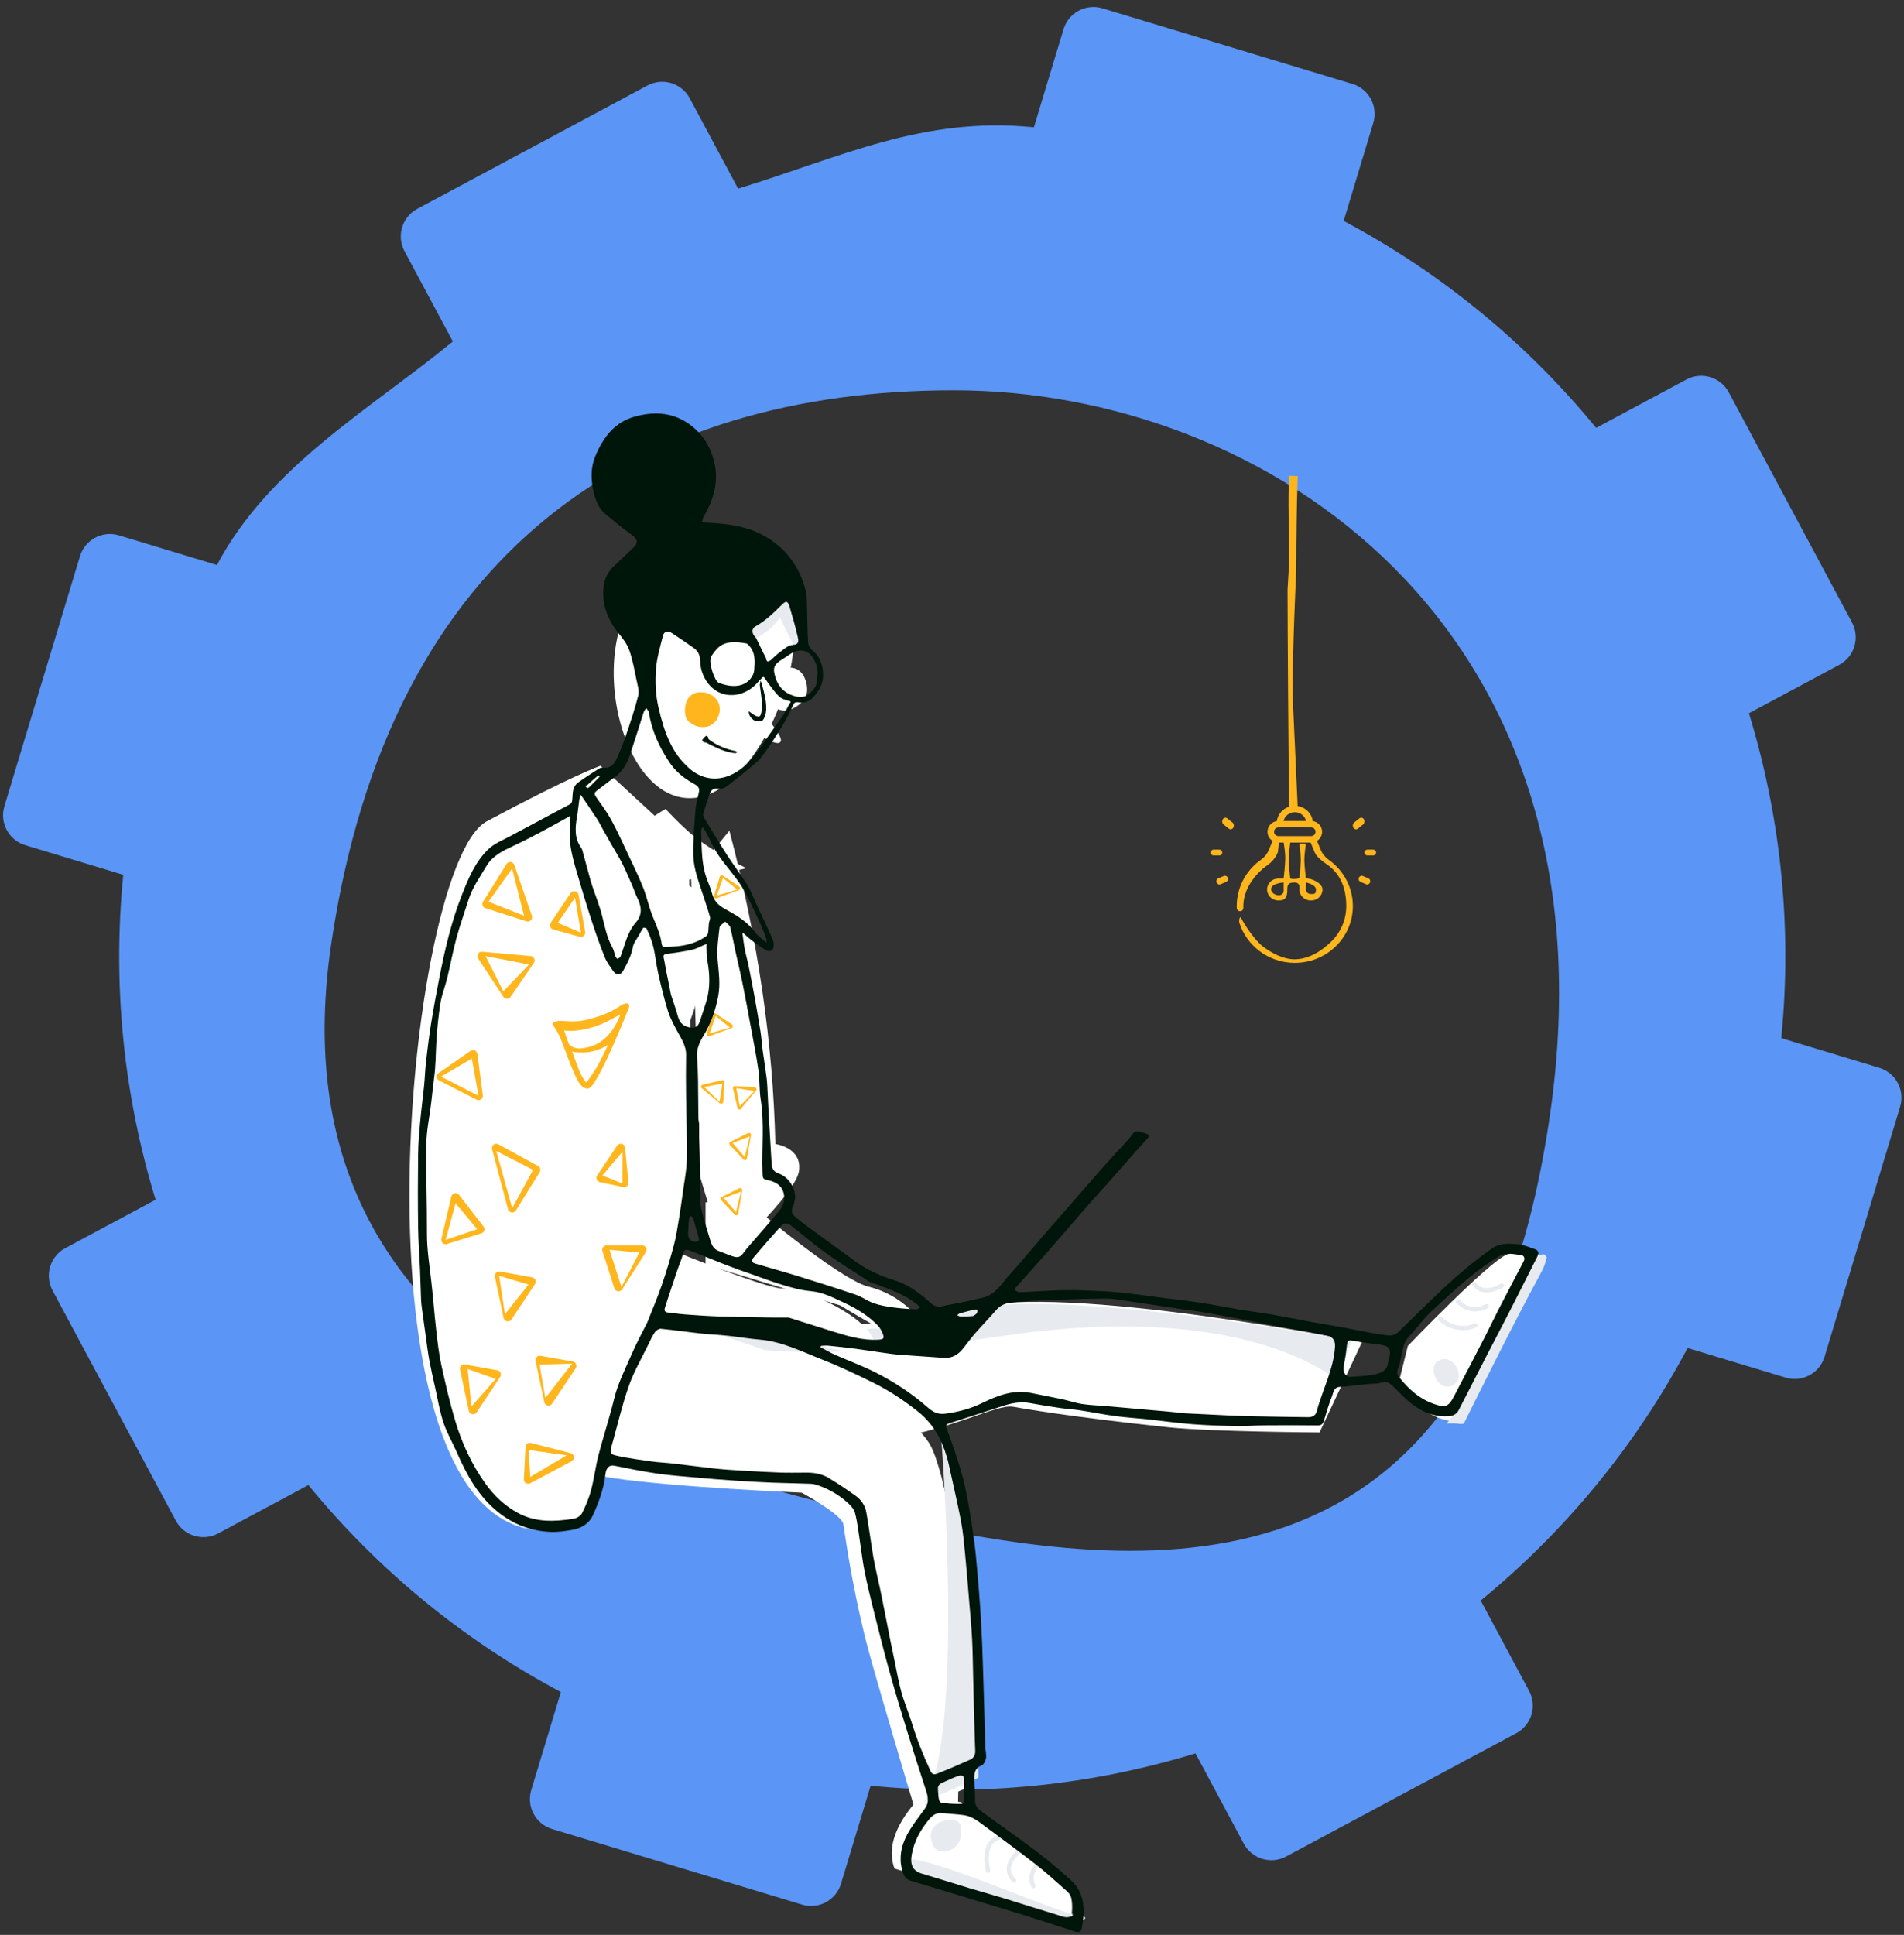 <svg width="251" height="255" viewBox="0 0 251 255" fill="none" xmlns="http://www.w3.org/2000/svg">
<rect x="0" y="0" width="251" height="255" fill="#333333" stroke="none"/>
<g id="Group 3">
<g id="Group 2">
<g id="Group 9">
<path id="Blob" fill-rule="evenodd" clip-rule="evenodd" d="M118.462 200.41C83.061 192.662 35.894 177.287 43.645 124.532C51.396 71.777 84.621 51.436 125.727 51.436C166.832 51.436 213.533 82.448 204.365 146.691C195.197 210.935 153.862 208.158 118.462 200.41ZM234.82 136.817C236.282 122.138 234.729 107.614 230.557 93.998L242.46 87.621C244.467 86.547 245.221 84.05 244.149 82.044L227.897 51.703C226.821 49.697 224.324 48.942 222.317 50.017L210.414 56.393C201.389 45.378 190.159 36.037 177.132 29.12L181.037 16.2C181.697 14.022 180.465 11.722 178.286 11.064L145.339 1.101C143.16 0.443 140.862 1.675 140.203 3.853L136.298 16.773C121.616 15.312 110.92 20.692 97.304 24.861L90.927 12.957C89.853 10.951 87.356 10.196 85.351 11.271L55.01 27.523C53.004 28.598 52.249 31.095 53.323 33.1L59.7 45.005C48.684 54.029 35.517 61.432 28.6 74.462L15.679 70.555C13.501 69.896 11.202 71.128 10.543 73.306L0.581 106.253C-0.077 108.431 1.154 110.73 3.332 111.389L16.253 115.296C14.792 129.975 16.345 144.5 20.514 158.115L8.61 164.492C6.604 165.566 5.85 168.063 6.924 170.069L23.177 200.41C24.251 202.415 26.748 203.171 28.753 202.096L40.658 195.72C49.681 206.735 60.912 216.076 73.941 222.993L70.035 235.913C69.376 238.091 70.608 240.391 72.785 241.049L105.733 251.01C107.909 251.67 110.21 250.438 110.87 248.259L114.774 235.34C129.453 236.801 143.979 235.248 157.595 231.078L163.97 242.983C165.046 244.988 167.543 245.742 169.549 244.669L199.891 228.416C201.894 227.342 202.652 224.845 201.576 222.839L195.197 210.935C206.215 201.911 215.553 190.681 222.473 177.651L235.392 181.558C237.571 182.216 239.872 180.985 240.528 178.807L250.49 145.86C251.15 143.682 249.918 141.383 247.739 140.724L234.82 136.817Z" fill="#5B96F7"/>
<path id="Highlights" fill-rule="evenodd" clip-rule="evenodd" d="M171.073 62.744L169.926 62.705L169.893 63.725C169.839 65.559 169.864 67.521 169.891 69.66C169.91 71.151 169.93 72.728 169.926 74.408L169.735 77.725C169.74 80.815 169.762 85.115 169.8 90.627L169.925 106.318C169.082 106.598 168.448 107.326 168.321 108.212C167.625 108.318 167.091 108.909 167.091 109.619C167.091 110.122 167.359 110.565 167.762 110.819L167.271 112.005C167.053 112.532 166.694 112.983 166.231 113.308C164.203 114.734 163.01 117.045 163.038 119.488C163.038 119.553 163.04 119.618 163.043 119.682C163.051 119.916 163.252 120.097 163.492 120.091C163.731 120.082 163.917 119.885 163.909 119.651C163.906 119.593 163.905 119.536 163.904 119.478C163.879 117.312 165.321 115.263 167.119 113.998C167.715 113.578 168.178 113 168.457 112.324L168.604 111.044H169.22C169.22 111.044 169.434 112.196 169.434 113.096C169.434 113.997 169.22 115.781 169.22 115.781H168.51C167.697 115.781 167.035 116.429 167.035 117.225C167.035 118.022 167.697 118.67 168.51 118.67H168.612C169.425 118.67 169.704 118.254 169.704 117.225C169.704 116.687 169.763 116.302 170.642 116.302C171.521 116.302 171.295 117.225 171.295 117.225C171.295 118.022 171.956 118.67 172.77 118.67H172.871C173.685 118.67 174.346 118.022 174.346 117.225C174.346 116.429 172.974 115.755 172.161 115.755C172.161 115.755 171.945 114.134 171.945 113.308C171.945 112.612 172.161 111.189 172.161 111.189H171.295C171.295 111.189 171.475 112.517 171.475 113.328C171.475 114.139 171.295 115.755 171.295 115.755C171.295 115.755 170.817 115.841 170.589 115.846C170.361 115.851 170.087 115.781 170.087 115.781C170.087 115.781 169.897 114.123 169.897 113.328C169.897 112.533 170.087 111.044 170.087 111.044H171.295H172.161H172.777L173.307 112.323C173.572 112.966 174.369 113.531 174.975 113.961L175.052 114.015C176.81 115.264 177.477 117.277 177.477 119.401C177.477 121.195 176.759 122.877 175.454 124.136C174.15 125.395 172.423 126.457 170.589 126.431C169.135 126.41 167.649 125.609 166.487 124.741C165.361 123.9 163.904 121.6 163.662 121.07C163.419 120.539 163.305 121.377 163.376 121.6C163.842 123.081 164.797 124.417 166.065 125.364C167.376 126.344 168.936 126.874 170.576 126.897C172.644 126.926 174.592 126.161 176.062 124.741C177.534 123.321 178.344 121.424 178.344 119.401C178.344 117.006 177.16 114.736 175.178 113.328C174.695 112.985 174.326 112.527 174.11 112.005L173.619 110.819C174.022 110.565 174.29 110.122 174.29 109.619C174.29 108.909 173.756 108.318 173.06 108.212C172.917 107.213 172.13 106.415 171.124 106.234L171.068 106.234L170.404 91.643C170.364 86.089 170.883 74.988 170.883 74.988C170.893 70.719 170.945 66.976 171.041 63.76L171.073 62.744ZM172.77 117.821C172.434 117.821 172.161 117.554 172.161 117.225V116.302C172.161 116.302 173.48 116.566 173.48 117.225C173.48 117.831 173.25 117.827 172.953 117.822L172.952 117.822C172.926 117.822 172.899 117.821 172.871 117.821H172.77ZM167.57 117.225C167.626 118.055 169.347 118.417 169.22 117.225V116.302C169.22 116.302 167.514 116.396 167.57 117.225ZM169.205 108.195C169.364 107.536 169.97 107.044 170.691 107.044C171.412 107.044 172.017 107.536 172.177 108.195H169.205ZM172.836 109.044H172.651H168.73H168.545C168.221 109.044 167.958 109.302 167.958 109.619C167.958 109.937 168.221 110.195 168.545 110.195H172.836C173.16 110.195 173.424 109.937 173.424 109.619C173.424 109.302 173.16 109.044 172.836 109.044ZM180.261 112.739H181.019C181.232 112.739 181.405 112.568 181.405 112.357C181.405 112.145 181.232 111.974 181.019 111.974H180.261C180.048 111.974 179.875 112.145 179.875 112.357C179.875 112.568 180.048 112.739 180.261 112.739ZM179.659 115.448L180.388 115.755C180.594 115.841 180.693 116.086 180.611 116.302C180.529 116.517 180.295 116.622 180.09 116.536L179.361 116.229C179.156 116.142 179.056 115.898 179.138 115.682C179.201 115.518 179.351 115.418 179.51 115.418C179.56 115.418 179.611 115.428 179.659 115.448ZM179.009 109.208L179.692 108.66C179.884 108.506 179.932 108.2 179.799 107.976C179.717 107.839 179.585 107.765 179.45 107.765C179.367 107.765 179.283 107.793 179.209 107.852L178.527 108.4C178.334 108.554 178.286 108.86 178.419 109.083C178.552 109.307 178.817 109.362 179.009 109.208ZM160.737 112.739H159.98C159.766 112.739 159.593 112.568 159.593 112.357C159.593 112.145 159.766 111.974 159.98 111.974H160.737C160.951 111.974 161.124 112.145 161.124 112.357C161.124 112.568 160.951 112.739 160.737 112.739ZM161.339 115.448L160.61 115.755C160.405 115.841 160.305 116.086 160.388 116.302C160.47 116.517 160.703 116.622 160.909 116.536L161.638 116.229C161.843 116.142 161.943 115.898 161.86 115.682C161.798 115.518 161.647 115.418 161.488 115.418C161.438 115.418 161.388 115.428 161.339 115.448ZM161.989 109.208L161.307 108.66C161.114 108.506 161.066 108.2 161.199 107.976C161.282 107.839 161.414 107.765 161.548 107.765C161.631 107.765 161.715 107.793 161.789 107.852L162.472 108.4C162.664 108.554 162.712 108.86 162.579 109.083C162.446 109.306 162.182 109.362 161.989 109.208Z" fill="#FFB61D"/>
<path id="Whites" d="M114.542 169.596C118.763 170.707 120.929 173.351 122.758 175.814C124.591 178.276 120.561 177.104 118.338 176.215C116.115 175.327 110.761 172.04 110.761 172.04L93.013 166.672V158.463L98.321 158.153C98.321 158.153 110.317 168.485 114.542 169.596Z" fill="white"/>
<path id="Whites_2" d="M96.151 109.475C99.948 123.842 101.907 137.588 102.217 150.775C102.217 150.775 105.772 151.22 105.328 154.33C104.884 157.441 95.551 165.884 95.551 165.884L92.317 155.166L91.108 115.67L96.151 109.475Z" fill="white"/>
<path id="Highlights_2" fill-rule="evenodd" clip-rule="evenodd" d="M97.446 116.828L95.267 115.382C95.127 115.29 94.944 115.361 94.894 115.528L94.133 118.052C94.07 118.262 94.259 118.459 94.455 118.388L97.395 117.309C97.596 117.235 97.626 116.947 97.446 116.828ZM97.182 117.245L94.504 118.02L95.301 115.724L97.182 117.245Z" fill="#FFB61D"/>
<path id="Highlights_3" fill-rule="evenodd" clip-rule="evenodd" d="M96.49 135.005L94.31 133.559C94.171 133.466 93.987 133.538 93.937 133.704L93.177 136.229C93.114 136.439 93.303 136.636 93.499 136.564L96.439 135.486C96.639 135.412 96.67 135.124 96.49 135.005ZM96.226 135.422L93.547 136.197L94.345 133.901L96.226 135.422Z" fill="#FFB61D"/>
<path id="Highlights_4" fill-rule="evenodd" clip-rule="evenodd" d="M95.344 145.216L95.506 142.606C95.516 142.439 95.362 142.316 95.193 142.356L92.627 142.96C92.413 143.01 92.337 143.272 92.498 143.406L94.902 145.413C95.066 145.549 95.33 145.432 95.344 145.216ZM94.85 145.196L92.84 143.264L95.227 142.807L94.85 145.196Z" fill="#FFB61D"/>
<path id="Highlights_5" fill-rule="evenodd" clip-rule="evenodd" d="M99.475 143.29L96.865 143.128C96.698 143.118 96.575 143.272 96.615 143.441L97.218 146.007C97.269 146.221 97.531 146.297 97.665 146.137L99.671 143.733C99.808 143.569 99.691 143.304 99.475 143.29ZM99.455 143.784L97.523 145.794L97.066 143.407L99.455 143.784Z" fill="#FFB61D"/>
<path id="Highlights_6" fill-rule="evenodd" clip-rule="evenodd" d="M97.46 156.599L95.118 157.763C94.968 157.838 94.938 158.033 95.057 158.159L96.864 160.08C97.014 160.24 97.279 160.174 97.315 159.969L97.851 156.883C97.887 156.673 97.653 156.502 97.46 156.599ZM97.689 157.036L97.021 159.743L95.431 157.904L97.689 157.036Z" fill="#FFB61D"/>
<path id="Highlights_7" fill-rule="evenodd" clip-rule="evenodd" d="M98.608 149.328L96.266 150.493C96.116 150.567 96.087 150.762 96.206 150.889L98.012 152.809C98.162 152.969 98.427 152.904 98.463 152.698L98.999 149.613C99.036 149.402 98.801 149.232 98.608 149.328ZM98.837 149.765L98.169 152.472L96.579 150.634L98.837 149.765Z" fill="#FFB61D"/>
<path id="Whites_3" d="M83.425 118.114L80.85 125.889C74.963 143.694 72.065 152.731 71.978 153.579C71.924 154.105 72.243 154.498 72.735 154.632C73.031 154.713 73.392 154.708 73.842 154.641C74.541 154.538 75.475 154.276 76.604 153.886C77.476 153.585 78.419 153.223 79.373 152.832L79.775 152.666C79.906 152.612 80.032 152.559 80.155 152.506L80.793 152.232L80.976 152.151L81.082 151.983C81.27 151.683 81.538 151.153 81.802 150.427C82.034 149.789 82.219 149.106 82.341 148.384L82.384 148.112C82.422 147.847 82.785 147.233 83.536 146.186L84.059 145.47C84.488 144.892 85.313 143.787 85.396 143.675L85.882 143.018C86.345 142.386 86.75 141.821 87.146 141.251C89.13 138.395 90.532 135.894 91.359 133.488C92.061 131.447 92.307 129.555 92.029 127.817C91.604 125.163 91.767 122.627 92.388 120.247C92.904 118.269 91.272 116.445 88.919 115.774C86.487 115.081 84.171 115.866 83.425 118.114Z" fill="white"/>
<path id="Whites_4" d="M87.735 106.618C89.169 108.14 90.373 109.301 91.345 110.1C92.984 111.447 95.332 112.89 98.391 114.43C89.035 116.597 83.322 117.025 81.252 115.715C81.252 115.715 82.114 111.658 83.353 109.92C84.275 108.625 87.735 106.618 87.735 106.618Z" fill="white"/>
<path id="Whites_5" d="M102.618 87.059C100.674 94.442 95.362 102.15 89.707 100.662C84.051 99.173 80.921 89.082 82.865 81.698C84.808 74.315 90.969 69.537 96.625 71.025C102.281 72.514 104.562 79.676 102.618 87.059Z" fill="white"/>
<path id="Whites_6" d="M103.912 89.414C101.712 97.863 95.701 106.684 89.3 104.981C82.9 103.277 79.357 91.728 81.557 83.279C83.757 74.829 90.73 69.361 97.13 71.065C103.531 72.768 106.112 80.965 103.912 89.414Z" fill="white"/>
<path id="Shadow" fill-rule="evenodd" clip-rule="evenodd" d="M93.697 72.037C98.059 72.284 101.242 73.717 103.026 76.242L103.228 76.534C104.11 77.808 104.852 78.609 105.177 81.02L105.208 81.276C105.393 82.862 105.448 84.535 105.352 85.09C105.301 85.324 105.2 85.406 105.073 85.382C104.785 85.325 104.039 83.999 102.834 81.402L101.823 82.585C101.273 83.221 100.106 83.82 99.414 84.27C98.723 84.72 93.697 72.037 93.697 72.037Z" fill="#E7EAEE"/>
<path id="Whites_7" fill-rule="evenodd" clip-rule="evenodd" d="M98.101 96.021C100.529 97.034 102.374 98.349 102.863 97.802C103.353 97.255 101.684 95.589 100.388 93.326C99.031 91.076 97.742 88.241 97.501 87.088L96.884 84.173C95.08 86.45 93.39 94.091 98.101 96.021Z" fill="white"/>
<path id="Whites_8" d="M126.337 235.163L126.206 243.268H121.595L120.214 233.968L126.337 235.163Z" fill="white"/>
<path id="Whites_9" d="M75.845 192.061C75.845 192.061 105.759 191.401 115.163 190.044C125.602 188.539 131.311 184.98 133.581 185.401C134.645 185.598 140.924 186.711 154.026 188.104C159.567 188.694 173.951 188.784 173.951 188.784L179.534 176.902C179.534 176.902 140.248 169.014 127.827 172.428C123.92 173.502 115.46 175.051 105.401 174.485C96.702 173.996 73.045 169.401 73.045 169.401C73.045 169.401 63.493 172.83 65.222 181.262C66.951 189.694 75.845 192.061 75.845 192.061Z" fill="white"/>
<path id="Shadow_2" fill-rule="evenodd" clip-rule="evenodd" d="M176.334 181.986L178.173 176.661C178.173 176.661 138.953 169.345 126.532 172.759C122.625 173.833 119.094 175.603 109.035 175.037C105.184 174.821 98.6 173.919 89.283 172.334C84.57 171.531 83.813 171.828 87.517 174.251C96.107 179.868 115.215 178.544 132.552 176.013C164.773 171.308 176.334 181.986 176.334 181.986Z" fill="#E7EAEE"/>
<path id="Whites_10" d="M121.133 237.003C119.181 239.16 116.594 242.711 117.926 246.266L141.035 253.376C141.035 253.376 141.923 250.708 140.591 248.489C139.256 246.266 126.647 237.494 126.647 237.494L121.133 237.003Z" fill="white"/>
<path id="Shadow_3" fill-rule="evenodd" clip-rule="evenodd" d="M131.799 241.819C131.952 241.778 132.11 241.868 132.151 242.021C132.193 242.174 132.102 242.332 131.949 242.373C131.197 242.577 130.701 243.053 130.526 243.655C130.301 244.433 130.276 245.23 130.532 246.504C130.563 246.659 130.463 246.811 130.307 246.842C130.152 246.873 130 246.772 129.969 246.617C129.696 245.254 129.723 244.364 129.975 243.495C130.206 242.698 130.856 242.075 131.799 241.819Z" fill="#E7EAEE"/>
<path id="Shadow_4" fill-rule="evenodd" clip-rule="evenodd" d="M119.074 246.648L141.809 253.338C141.809 253.338 144.696 252.731 141.711 252.307C138.643 251.871 120.684 243.647 118.708 245.145C118.427 245.358 118.9 246.184 119.074 246.648Z" fill="#E7EAEE"/>
<path id="Whites_11" d="M62.425 190.366C62.425 190.366 72.684 193.603 80.945 194.817C89.206 196.031 105.684 196.722 105.684 196.722C105.684 196.722 110.828 199.518 111.16 200.813C111.289 201.318 112.069 207.984 114.224 216.499C115.238 220.504 120.656 238.618 120.656 238.618L127.827 235.444C127.827 235.444 127.539 202.151 122.962 191.108C118.384 180.066 71.33 169.341 71.33 169.341C71.33 169.341 61.344 167.535 58.625 175.702C55.907 183.868 62.425 190.366 62.425 190.366Z" fill="white"/>
<path id="Shadow_5" fill-rule="evenodd" clip-rule="evenodd" d="M121.804 237.47L128.975 234.296C128.783 212.1 127.161 197.322 124.11 189.961C124.11 189.961 127.228 229.15 121.804 237.47Z" fill="#E7EAEE"/>
<path id="Whites_12" d="M184.337 182.423C186.121 184.719 189.169 187.883 192.902 187.189L203.916 165.665C203.916 165.665 201.082 164.412 198.665 165.338C196.244 166.267 185.597 177.378 185.597 177.378L184.337 182.423Z" fill="white"/>
<path id="Shadow_6" fill-rule="evenodd" clip-rule="evenodd" d="M136.494 245.641C136.608 245.531 136.79 245.535 136.9 245.65C137.009 245.764 137.005 245.946 136.891 246.055C136.224 246.694 136.1 247.765 136.483 248.411C136.564 248.548 136.519 248.724 136.382 248.804C136.246 248.885 136.07 248.84 135.989 248.704C135.473 247.832 135.631 246.468 136.494 245.641Z" fill="#E7EAEE"/>
<path id="Shadow_7" fill-rule="evenodd" clip-rule="evenodd" d="M134.149 243.748C134.265 243.64 134.447 243.646 134.555 243.761C134.664 243.877 134.658 244.058 134.542 244.167L134.387 244.316C133.18 245.504 132.834 246.542 133.897 247.656C134.006 247.771 134.002 247.952 133.887 248.062C133.773 248.171 133.591 248.167 133.482 248.052C132.696 247.229 132.535 246.34 132.883 245.45C133.123 244.836 133.541 244.321 134.149 243.748Z" fill="#E7EAEE"/>
<path id="Shadow_8" fill-rule="evenodd" clip-rule="evenodd" d="M123.103 243.373C123.762 244.632 127.26 244.115 126.651 240.632C126.363 238.984 121.279 239.885 123.103 243.373Z" fill="#E7EAEE"/>
<path id="Shadow_9" fill-rule="evenodd" clip-rule="evenodd" d="M190.718 187.589C195.34 182.307 197.996 170.428 201.803 166.341C203.146 164.898 204.889 164.574 203.013 167.99C199.581 174.24 192.985 187.589 192.985 187.589C192.636 187.764 192.204 187.589 191.814 187.589H190.718Z" fill="#E7EAEE"/>
<path id="Whites_13" d="M114.542 169.596C118.763 170.707 120.929 173.351 122.758 175.814C124.591 178.276 120.561 177.104 118.338 176.215C116.115 175.327 111.862 171.954 111.862 171.954L114.542 169.596Z" fill="white"/>
<path id="Whites_14" d="M76.096 159.598C76.096 159.598 99.855 169.805 103.204 169.818C106.548 169.832 114.756 173.818 115.2 176.928C115.74 180.713 101.424 175.151 101.424 175.151C101.424 175.151 69.429 175.151 64.099 169.818C58.765 164.486 62.319 153.377 62.319 153.377L76.096 159.598Z" fill="white"/>
<path id="Whites_15" d="M70.317 112.051C70.317 112.051 76.095 115.605 76.983 127.159C77.871 138.713 74.316 152.488 74.316 152.488C74.316 152.488 76.539 154.266 76.983 156.043C77.427 157.821 76.076 160.167 76.076 160.167C76.076 160.167 62.764 166.708 61.875 167.152C60.987 167.597 57.432 166.263 57.432 162.708C57.432 159.154 58.765 156.043 58.765 156.043C59.403 132.591 55.654 109.829 70.317 112.051Z" fill="white"/>
<path id="Whites_16" fill-rule="evenodd" clip-rule="evenodd" d="M93.855 87.466C95.222 85.636 98.11 85.04 98.881 87.929C98.881 87.929 99.474 89.673 98.28 90.75C94.623 94.05 92.488 89.296 93.855 87.466Z" fill="white"/>
<path id="Whites_17" fill-rule="evenodd" clip-rule="evenodd" d="M101.487 89.451C102.786 87.713 105.53 87.146 106.263 89.891C106.263 89.891 106.825 91.548 105.691 92.571C102.217 95.706 100.189 91.19 101.487 89.451Z" fill="white"/>
<path id="Whites_18" d="M90.855 111.707C90.855 111.707 90.855 133.068 91.168 145.004C91.482 156.941 88.746 168.702 83.519 177.899C78.292 187.097 79.003 200.254 75.15 201.232C44.673 208.968 52.878 114.301 64.155 108.252C75.432 102.203 79.157 100.921 79.157 100.921" fill="white"/>
<path id="Highlights_8" fill-rule="evenodd" clip-rule="evenodd" d="M75.224 117.701L72.598 121.622C72.38 121.947 72.545 122.39 72.922 122.495L76.427 123.464C76.834 123.576 77.219 123.225 77.145 122.809L76.266 117.919C76.175 117.41 75.512 117.272 75.224 117.701ZM75.795 118.304L76.58 122.911L73.532 121.622L75.795 118.304Z" fill="#FFB61D"/>
<path id="Highlights_9" fill-rule="evenodd" clip-rule="evenodd" d="M66.774 113.87L63.678 118.839C63.481 119.156 63.634 119.575 63.99 119.689L69.395 121.421C69.845 121.566 70.267 121.135 70.113 120.688L67.803 113.987C67.646 113.53 67.029 113.46 66.774 113.87ZM67.508 114.476L69.089 120.688L64.403 118.839L67.508 114.476Z" fill="#FFB61D"/>
<path id="Highlights_10" fill-rule="evenodd" clip-rule="evenodd" d="M64.867 151.46L66.972 159.372C67.101 159.858 67.749 159.955 68.014 159.527L71.145 154.48C71.318 154.2 71.222 153.832 70.933 153.674L65.697 150.808C65.254 150.566 64.737 150.972 64.867 151.46ZM65.421 151.695L70.274 154.177L67.527 159.224L65.421 151.695Z" fill="#FFB61D"/>
<path id="Highlights_11" fill-rule="evenodd" clip-rule="evenodd" d="M60.651 180.514L61.798 185.937C61.904 186.435 62.556 186.56 62.838 186.136L65.939 181.47C66.168 181.126 65.969 180.66 65.562 180.587L61.313 179.83C60.912 179.758 60.566 180.115 60.651 180.514ZM61.652 180.428L65.335 181.733L62.157 185.362L61.652 180.428Z" fill="#FFB61D"/>
<path id="Highlights_12" fill-rule="evenodd" clip-rule="evenodd" d="M70.6 179.366L71.748 184.789C71.853 185.287 72.506 185.412 72.787 184.988L75.889 180.322C76.118 179.978 75.918 179.512 75.511 179.439L71.262 178.682C70.861 178.61 70.515 178.967 70.6 179.366ZM71.131 179.837L75.418 179.719L71.89 184.252L71.131 179.837Z" fill="#FFB61D"/>
<path id="Highlights_13" fill-rule="evenodd" clip-rule="evenodd" d="M65.242 168.268L66.39 173.692C66.496 174.19 67.148 174.314 67.43 173.891L70.531 169.224C70.76 168.88 70.561 168.414 70.154 168.342L65.905 167.584C65.504 167.513 65.158 167.87 65.242 168.268ZM65.804 168.149L69.671 169.289L66.569 173.19L65.804 168.149Z" fill="#FFB61D"/>
<g id="Group 11">
<path id="Stroke" fill-rule="evenodd" clip-rule="evenodd" d="M192.31 185.819C192.021 186.382 191.548 186.618 190.917 186.653C188.67 186.778 186.889 185.786 185.3 184.342C184.697 183.794 184.163 183.172 183.559 182.626C183.134 182.242 182.679 181.992 182.016 182.229C181.509 182.411 180.913 182.343 180.358 182.399C179.107 182.527 177.858 182.694 176.604 182.785C175.805 182.843 175.785 183.525 175.598 183.995C175.173 185.06 174.856 186.168 174.519 187.265C174.387 187.692 174.179 187.86 173.7 187.854C171.31 187.825 168.919 187.827 166.529 187.847C165.44 187.856 164.351 187.986 163.264 187.961C161.219 187.915 159.171 187.849 157.133 187.693C155.16 187.541 153.199 187.257 151.231 187.047C149.848 186.9 148.457 186.822 147.081 186.635C145.48 186.417 143.893 186.101 142.295 185.855C141.496 185.733 140.684 185.696 139.884 185.579C138.512 185.377 137.14 185.167 135.777 184.913C134.512 184.677 133.322 184.921 132.131 185.315C129.813 186.08 127.489 186.827 125.164 187.571C124.751 187.703 124.628 187.812 124.815 188.314C125.5 190.157 126.141 192.02 126.699 193.905C127.092 195.235 127.365 196.606 127.617 197.972C127.926 199.646 128.185 201.33 128.416 203.017C128.592 204.306 128.704 205.604 128.819 206.9C128.966 208.548 129.106 210.196 129.217 211.846C129.327 213.49 129.42 215.135 129.482 216.781C129.588 219.575 129.667 222.371 129.751 225.167C129.802 226.859 129.834 228.552 129.89 230.245C129.906 230.736 130.064 231.24 129.989 231.712C129.932 232.068 129.68 232.566 129.39 232.677C128.642 232.965 128.427 233.521 128.433 234.286C128.441 235.264 128.564 236.242 128.539 237.218C128.522 237.839 128.76 238.273 129.212 238.603C131.266 240.101 133.34 241.571 135.393 243.071C136.367 243.783 137.328 244.515 138.262 245.279C139.262 246.097 140.242 246.941 141.195 247.813C142.145 248.682 142.651 249.744 142.811 251.069C142.935 252.096 142.804 253.051 142.632 254.028C142.543 254.537 142.253 254.745 141.723 254.572C139.5 253.847 137.281 253.108 135.047 252.416C131.357 251.274 127.656 250.165 123.96 249.043C122.642 248.643 121.325 248.244 120.006 247.849C119.198 247.607 119.027 246.882 118.877 246.226C118.451 244.361 119.001 242.663 119.985 241.099C120.587 240.142 121.289 239.247 121.947 238.325C122.485 237.572 122.346 236.801 122.08 235.986C121.213 233.334 120.362 230.677 119.542 228.01C118.734 225.377 117.932 222.741 117.2 220.086C116.426 217.281 115.723 214.455 115.015 211.631C114.632 210.104 114.271 208.569 113.96 207.025C113.728 205.87 113.597 204.696 113.415 203.531C113.197 202.14 113.066 200.725 112.708 199.37C112.554 198.787 111.988 198.254 111.495 197.832C110.421 196.912 109.187 196.226 107.846 195.758C107.515 195.642 107.156 195.562 106.806 195.549C105.143 195.486 103.478 195.47 101.815 195.403C100.191 195.338 98.567 195.247 96.945 195.138C95.272 195.025 93.6 194.891 91.93 194.741C90.143 194.58 88.349 194.452 86.575 194.196C84.693 193.924 82.829 193.53 80.962 193.164C80.355 193.046 79.912 193.414 79.817 194.27C79.612 196.142 78.976 197.881 78.22 199.584C77.676 200.812 76.648 201.426 75.38 201.636C74.475 201.785 73.548 201.928 72.637 201.894C70.046 201.796 67.735 200.941 65.68 199.297C63.072 197.213 61.547 194.428 60.248 191.459C59.666 190.128 58.917 188.858 58.46 187.489C57.964 186.001 57.713 184.431 57.368 182.894C57.099 181.698 56.825 180.503 56.598 179.298C56.42 178.346 56.307 177.381 56.171 176.42C55.991 175.145 55.813 173.868 55.641 172.591C55.584 172.169 55.528 171.744 55.51 171.319C55.455 169.988 55.427 168.656 55.371 167.325C55.292 165.459 55.144 163.594 55.119 161.727C55.077 158.534 55.081 155.339 55.12 152.146C55.137 150.744 55.255 149.341 55.381 147.943C55.524 146.353 55.742 144.771 55.9 143.183C56.013 142.05 56.048 140.908 56.178 139.777C56.369 138.117 56.578 136.458 56.843 134.809C57.159 132.847 57.52 130.892 57.902 128.942C58.624 125.252 59.464 121.585 60.84 118.079C61.716 115.846 62.631 113.567 64.42 111.881C65.194 111.151 66.27 110.73 67.232 110.212C69.873 108.791 72.528 107.395 75.169 105.975C75.293 105.908 75.399 105.715 75.419 105.568C75.489 105.059 75.458 104.529 75.583 104.037C75.665 103.716 75.89 103.365 76.155 103.171C77.047 102.521 77.98 101.928 78.91 101.332C79.076 101.226 79.311 101.132 79.494 101.162C80.474 101.32 80.966 100.717 81.302 99.975C81.756 98.97 82.171 97.943 82.524 96.898C83.109 95.168 83.698 93.434 84.14 91.665C84.293 91.055 84.058 90.327 83.92 89.67C83.64 88.332 83.407 86.97 82.956 85.688C82.667 84.868 82.083 84.125 81.525 83.433C80.082 81.645 79.324 79.642 79.567 77.347C79.672 76.35 80.1 75.422 80.845 74.698C81.722 73.846 82.622 73.017 83.501 72.167C84.143 71.548 84.097 71.075 83.262 70.47C82.093 69.623 80.972 68.707 79.853 67.793C78.898 67.012 78.487 65.896 78.234 64.752C77.89 63.196 77.849 61.627 78.484 60.108C79.499 57.679 80.962 55.674 83.639 54.918C85.999 54.252 88.353 54.297 90.471 55.635C92.396 56.85 93.618 58.661 94.156 60.895C94.787 63.518 94.068 65.878 92.743 68.123C92.632 68.311 92.621 68.557 92.563 68.777C92.76 68.814 92.956 68.876 93.154 68.885C95.703 69.001 98.237 69.284 100.52 70.499C103.516 72.094 105.401 74.621 106.232 77.911C106.357 78.403 106.356 78.933 106.372 79.446C106.428 81.197 106.432 82.951 106.536 84.699C106.557 85.064 106.837 85.512 107.135 85.746C108.568 86.868 109.055 89.616 107.723 91.242C107.589 91.405 107.476 91.584 107.345 91.749C106.833 92.393 106.091 92.706 105.352 92.574C104.722 92.462 104.669 92.674 104.461 93.139C104.017 94.13 103.486 95.09 102.913 96.014C102.145 97.254 101.36 98.492 100.472 99.645C99.936 100.341 99.211 100.902 98.532 101.477C97.708 102.175 96.837 102.816 95.998 103.497C95.579 103.836 95.12 104.011 94.585 103.934C94.031 103.854 93.719 104.166 93.557 104.615C93.243 105.482 92.96 106.362 92.712 107.251C92.66 107.438 92.77 107.711 92.884 107.897C93.873 109.525 94.856 111.158 95.889 112.759C96.728 114.057 97.682 115.283 98.494 116.597C98.996 117.41 99.328 118.328 99.735 119.2C100.444 120.72 101.169 122.234 101.847 123.768C101.986 124.084 102.024 124.489 101.975 124.833C101.905 125.335 101.41 125.495 100.873 125.171C100.25 124.795 99.663 124.355 99.08 123.917C98.719 123.646 98.394 123.327 98.05 123.032C98.011 122.998 97.957 122.979 97.91 122.953C97.903 123.013 97.882 123.075 97.89 123.133C97.986 123.808 98.063 124.486 98.192 125.155C98.326 125.846 98.529 126.523 98.669 127.212C98.948 128.582 99.217 129.954 99.466 131.329C99.747 132.876 100.016 134.425 100.26 135.978C100.385 136.776 100.428 137.587 100.536 138.389C100.699 139.601 100.904 140.807 101.056 142.02C101.14 142.683 101.158 143.354 101.195 144.022C101.245 144.932 101.278 145.844 101.33 146.754C101.459 149.001 101.589 151.247 101.731 153.492C101.767 154.049 102.094 154.477 102.595 154.636C104.021 155.089 105.018 156.754 104.778 158.144C104.722 158.467 104.65 158.801 104.508 159.092C104.167 159.791 104.612 160.188 105.054 160.551C105.772 161.142 106.521 161.696 107.271 162.246C109.052 163.551 110.846 164.84 112.627 166.145C114.24 167.328 116.021 168.15 117.931 168.733C119.465 169.201 120.769 170.087 121.996 171.11C122.598 171.612 123.119 172.355 124.073 172.172C125.423 171.912 126.769 171.631 128.116 171.353C128.522 171.269 128.921 171.147 129.328 171.077C130.749 170.832 131.588 169.827 132.424 168.787C133.047 168.013 133.74 167.297 134.388 166.543C135.662 165.06 136.922 163.565 138.195 162.081C138.827 161.343 139.479 160.621 140.118 159.889C141.919 157.825 143.709 155.752 145.522 153.699C146.472 152.622 147.461 151.58 148.428 150.519C148.688 150.233 148.966 149.954 149.172 149.631C149.485 149.14 149.804 148.989 150.416 149.187C151.752 149.62 151.729 149.537 150.794 150.563C149.12 152.399 147.502 154.286 145.854 156.145C145.048 157.055 144.215 157.94 143.416 158.855C142.013 160.46 140.632 162.084 139.233 163.692C138.239 164.833 137.234 165.964 136.228 167.095C135.45 167.97 134.661 168.835 133.886 169.712C133.818 169.788 133.765 170.001 133.789 170.016C133.978 170.134 134.192 170.31 134.391 170.302C136.016 170.239 137.638 170.115 139.263 170.059C140.479 170.018 141.698 170.017 142.914 170.059C144.473 170.113 146.033 170.18 147.585 170.329C149.313 170.495 151.032 170.761 152.756 170.98C154.523 171.204 156.297 171.388 158.057 171.654C159.817 171.919 161.563 172.277 163.319 172.569C164.773 172.811 166.238 172.991 167.69 173.244C169.543 173.566 171.386 173.941 173.235 174.281C174.534 174.519 175.838 174.727 177.136 174.966C178.388 175.196 179.633 175.463 180.887 175.685C181.676 175.825 182.473 175.967 183.271 176C183.606 176.014 184.032 175.832 184.281 175.596C186.179 173.79 188.02 171.922 189.927 170.125C192.061 168.114 194.293 166.215 196.699 164.527C197.8 163.755 199.033 163.89 200.233 163.994C200.932 164.054 201.608 164.391 202.293 164.609C202.855 164.787 202.905 165.134 202.655 165.625C201.52 167.853 200.405 170.092 199.269 172.32C198.287 174.246 197.287 176.162 196.262 178.116C194.923 180.706 193.618 183.264 192.31 185.819ZM87.236 169.386C87.832 167.66 88.356 165.905 88.827 164.14C89.133 162.994 89.306 161.81 89.503 160.637C89.704 159.431 89.873 158.22 90.037 157.008C90.226 155.601 90.521 154.193 90.544 152.782C90.59 149.948 90.473 147.112 90.441 144.277C90.422 142.544 90.412 140.81 90.446 139.078C90.473 137.715 89.68 136.7 89.102 135.582C88.717 134.838 88.311 134.087 88.066 133.293C87.615 131.836 87.248 130.351 86.899 128.865C86.66 127.849 86.484 126.816 86.327 125.784C86.145 124.589 85.753 123.467 85.243 122.383C85.2 122.292 84.842 122.226 84.803 122.277C84.598 122.552 84.445 122.867 84.278 123.171C83.983 123.712 83.534 124.227 83.432 124.803C83.227 125.955 82.696 126.943 82.154 127.93C81.816 128.545 81.248 128.561 80.853 127.997C80.428 127.39 79.97 126.778 79.699 126.1C79.062 124.504 78.492 122.88 77.962 121.245C77.265 119.097 76.608 116.935 75.982 114.766C75.656 113.633 75.33 112.482 75.193 111.317C75.058 110.175 75.165 109.005 75.161 107.847C75.161 107.744 75.129 107.64 75.112 107.537C75.065 107.573 75.022 107.618 74.971 107.646C73.757 108.314 72.551 108.996 71.326 109.641C70.111 110.281 68.89 110.914 67.647 111.496C66.285 112.135 64.917 112.794 64.128 114.132C63.275 115.58 62.277 116.959 61.763 118.591C61.232 120.274 60.633 121.936 60.171 123.637C59.699 125.377 59.378 127.156 58.952 128.909C58.681 130.029 58.233 131.115 58.055 132.246C57.783 133.972 57.614 135.72 57.517 137.465C57.433 138.963 57.44 140.464 57.238 141.956C57.081 143.115 56.974 144.28 56.833 145.44C56.617 147.208 56.231 148.971 56.203 150.74C56.142 154.658 56.303 158.578 56.285 162.497C56.275 164.551 56.582 166.559 56.824 168.583C57.092 170.83 57.251 173.091 57.508 175.34C57.682 176.868 57.856 178.406 58.182 179.906C58.713 182.349 59.283 184.789 59.992 187.185C60.876 190.174 62.174 192.99 64.002 195.544C65.144 197.14 66.539 198.447 68.26 199.387C70.594 200.661 73.097 200.551 75.605 200.162C76.016 200.098 76.548 199.782 76.724 199.431C77.218 198.449 77.649 197.414 77.93 196.353C78.329 194.846 78.506 193.281 78.898 191.771C79.543 189.282 80.356 186.835 80.965 184.338C81.466 182.281 82.422 180.425 83.252 178.512C83.863 177.105 84.585 175.746 85.324 174.299C85.966 172.663 86.662 171.046 87.236 169.386ZM109.265 194.794C110.472 195.532 111.656 196.315 112.805 197.141C113.523 197.657 114.038 198.407 114.195 199.274C114.56 201.282 114.801 203.311 115.153 205.321C115.4 206.732 115.755 208.124 116.049 209.526C116.288 210.668 116.509 211.814 116.736 212.959C116.959 214.083 117.176 215.209 117.401 216.333C117.573 217.19 117.751 218.046 117.932 218.901C118.225 220.283 118.459 221.682 118.837 223.041C119.21 224.379 119.771 225.664 120.181 226.994C120.862 229.206 121.708 231.349 122.687 233.446C122.919 233.943 123.31 233.843 123.541 233.752C125.007 233.178 126.452 232.552 127.888 231.907C128.341 231.704 128.582 231.31 128.562 230.771C128.505 229.308 128.465 227.844 128.425 226.38C128.377 224.629 128.336 222.877 128.292 221.126C128.248 219.411 128.238 217.695 128.149 215.983C128.062 214.31 127.898 212.641 127.759 210.971C127.587 208.891 127.426 206.809 127.222 204.732C127.081 203.297 126.952 201.854 126.681 200.442C126.211 197.995 125.634 195.57 125.104 193.135C124.487 190.297 123.294 187.825 120.936 185.968C119.14 184.553 117.256 183.291 115.219 182.282C112.966 181.165 110.687 180.079 108.348 179.161C105.674 178.112 103.077 176.787 100.133 176.546C98.718 176.43 97.315 176.182 95.903 176.032C94.77 175.911 93.628 175.877 92.496 175.753C90.704 175.557 88.918 175.296 87.124 175.12C86.873 175.095 86.494 175.332 86.34 175.559C85.985 176.082 85.718 176.667 85.441 177.24C84.577 179.027 83.564 180.763 82.907 182.625C82.038 185.084 81.448 187.642 80.743 190.159C80.344 191.585 80.335 191.649 81.579 191.91C83.017 192.211 84.478 192.411 85.936 192.612C86.889 192.743 87.855 192.779 88.812 192.889C90.625 193.098 92.434 193.347 94.248 193.543C95.403 193.667 96.563 193.742 97.723 193.811C99.456 193.914 101.189 194.01 102.924 194.073C103.963 194.111 105.004 194.08 106.177 194.08C107.266 194.06 108.33 194.223 109.265 194.794ZM161.319 186.512C162.436 186.564 163.554 186.619 164.672 186.642C167.265 186.698 169.858 186.741 172.451 186.773C172.969 186.779 173.435 186.565 173.575 186.032C174.326 183.164 175.803 180.504 175.993 177.47C176.041 176.7 175.708 176.157 174.922 176.019C174.102 175.876 173.293 175.675 172.476 175.519C171.448 175.323 170.415 175.151 169.386 174.962C168.462 174.792 167.539 174.616 166.616 174.437C165.941 174.307 165.268 174.163 164.593 174.035C163.299 173.791 162.004 173.551 160.709 173.314C159.824 173.152 158.939 172.985 158.05 172.843C157.361 172.732 156.666 172.663 155.975 172.562C154.515 172.349 153.057 172.128 151.598 171.909C150.765 171.785 149.933 171.648 149.099 171.535C147.985 171.385 146.868 171.131 145.754 171.137C142.958 171.153 140.162 171.276 137.367 171.385C136.03 171.437 134.691 171.512 133.363 171.661C132.619 171.745 131.904 171.981 131.365 172.607C130.486 173.628 129.543 174.592 128.655 175.605C128.095 176.245 127.57 176.918 127.058 177.597C126.38 178.496 125.554 179.042 124.372 178.95C122.437 178.801 120.498 178.691 118.563 178.542C117.845 178.487 117.13 178.38 116.416 178.28C115.205 178.111 113.997 177.914 112.785 177.755C111.625 177.603 110.462 177.477 109.298 177.358C108.97 177.324 108.634 177.343 108.303 177.361C108.237 177.365 108.178 177.478 108.115 177.54C108.183 177.571 108.251 177.6 108.317 177.634C108.9 177.938 109.467 178.277 110.066 178.541C111.824 179.318 113.637 179.981 115.351 180.843C117.839 182.095 120.161 183.623 122.272 185.46C122.927 186.03 123.555 186.453 124.629 186.31C126.331 186.084 127.921 185.664 129.448 184.921C131.503 183.921 133.595 183.1 135.958 183.59C137.325 183.874 138.7 184.122 140.066 184.415C140.931 184.601 141.775 184.906 142.646 185.036C143.727 185.196 144.828 185.224 145.919 185.319C147.904 185.492 149.888 185.676 151.873 185.848C153.221 185.965 154.57 186.071 155.985 186.248C157.763 186.336 159.541 186.429 161.319 186.512ZM92.159 148.158C92.178 148.688 92.157 149.219 92.166 149.75C92.207 152.232 92.246 154.713 92.302 157.195C92.318 157.915 92.286 158.657 92.451 159.348C92.785 160.746 93.223 162.12 93.65 163.494C93.833 164.083 94.087 164.643 94.752 164.876C95.331 165.079 95.891 165.334 96.471 165.533C97.332 165.828 97.596 165.717 98.157 164.929C98.342 164.669 98.556 164.428 98.765 164.185C100.109 162.617 101.494 161.082 102.789 159.475C103.745 158.288 103.579 156.379 101.979 155.766C101.807 155.7 101.636 155.621 101.458 155.584C100.512 155.388 100.556 155.39 100.524 154.497C100.412 151.304 100.787 148.103 100.285 144.914C100.085 143.641 100.167 142.324 99.983 141.047C99.697 139.061 99.3 137.089 98.936 135.114C98.592 133.245 98.247 131.377 97.87 129.515C97.589 128.126 97.251 126.748 96.948 125.363C96.717 124.306 96.535 123.237 96.256 122.194C96.181 121.912 95.831 121.703 95.607 121.461C95.345 121.714 94.886 121.945 94.854 122.224C94.694 123.639 94.475 125.082 94.6 126.487C94.743 128.1 94.985 129.699 94.677 131.301C94.326 133.126 93.742 134.879 92.753 136.476C92.205 137.361 91.795 138.279 91.888 139.375C91.981 140.458 92.011 141.549 92.026 142.637C92.048 144.185 92.032 145.734 92.032 147.416C92.076 147.663 92.149 147.909 92.159 148.158ZM85.195 93.319C85.083 93.492 84.928 93.651 84.866 93.84C84.235 95.771 83.659 97.72 82.985 99.635C82.579 100.788 81.942 101.817 80.888 102.542C80.122 103.069 79.408 103.67 78.658 104.221C78.289 104.493 78.367 104.729 78.597 105.059C79.287 106.047 80.016 107.019 80.591 108.072C81.385 109.526 82.066 111.043 82.773 112.543C83.461 114.005 84.181 115.457 84.777 116.957C85.284 118.231 85.557 119.599 86.078 120.866C86.549 122.011 87.055 123.14 87.226 124.366C87.284 124.783 87.419 124.787 87.735 124.786C89.634 124.779 91.468 124.528 93.07 123.397C93.207 123.301 93.323 123.102 93.349 122.935C93.411 122.532 93.401 122.117 93.448 121.711C93.481 121.424 93.668 121.114 93.601 120.864C93.352 119.934 93.02 119.027 92.73 118.108C92.175 116.352 91.448 114.615 91.398 112.763C91.348 110.879 91.517 108.986 91.647 107.1C91.699 106.331 91.85 105.559 92.044 104.812C92.273 103.935 92.218 103.695 91.427 103.267C90.124 102.563 89.002 101.617 88.199 100.396C86.889 98.403 85.883 96.259 85.523 93.781C85.414 93.627 85.304 93.473 85.195 93.319ZM104.088 92.731C104.124 92.66 104.446 92.436 103.967 92.355C103.483 92.274 102.936 92.039 102.604 91.692C101.952 91.012 101.412 90.22 100.864 89.447C100.709 89.229 100.654 89.096 100.436 89.358C100.297 89.525 100.118 89.657 99.98 89.823C98.781 91.27 97.058 91.885 95.445 91.483C93.511 91.001 92.332 88.939 92.305 87.149C92.295 86.436 92.069 85.838 91.499 85.428C90.551 84.745 89.576 84.1 88.602 83.454C88.056 83.093 87.537 83.211 87.396 83.781C87.047 85.191 86.613 86.605 86.491 88.04C86.341 89.817 86.412 91.61 86.837 93.382C87.551 96.368 88.479 99.206 90.915 101.31C92.487 102.667 94.427 102.972 96.298 102.151C98.152 101.337 99.291 99.832 100.399 98.266C101.33 96.949 102.259 95.63 103.255 94.246C103.537 93.743 103.829 93.245 104.088 92.731ZM184.376 181.418C185.664 183.058 187.162 184.426 189.212 185.088C190.478 185.497 190.942 185.425 191.643 184.089C193.073 181.364 194.486 178.63 195.894 175.894C196.457 174.801 196.977 173.686 197.541 172.594C198.642 170.46 199.758 168.334 200.874 166.209C201.078 165.821 200.884 165.469 200.584 165.429C199.543 165.29 198.443 164.993 197.476 165.636C196.201 166.484 194.917 167.338 193.744 168.317C191.965 169.802 190.251 171.369 188.563 172.959C187.797 173.68 187.151 174.53 186.47 175.338C185.933 175.977 185.243 176.515 185.038 177.387C184.849 178.194 184.662 179.002 184.475 179.942C184.254 180.423 184.007 180.949 184.376 181.418ZM140.509 252.671C140.813 252.695 141.398 252.557 141.4 252.475C141.44 251.333 141.656 250.122 140.63 249.229C139.297 248.07 138.006 246.857 136.616 245.77C134.373 244.016 132.065 242.346 129.782 240.643C128.967 240.035 128.156 239.389 127.118 239.23C126.189 239.088 125.242 239.069 124.31 238.945C123.524 238.839 122.988 239.18 122.511 239.746C121.353 241.119 120.511 242.645 120.192 244.428C119.943 245.824 120.392 246.594 121.52 246.926C123.667 247.558 125.799 248.242 127.942 248.888C129.477 249.352 131.027 249.769 132.56 250.242C134.795 250.932 137.02 251.654 139.382 252.362C139.757 252.471 140.128 252.641 140.509 252.671ZM95.418 166.596C93.936 166.009 92.462 165.4 90.975 164.822C90.536 164.651 90.162 164.601 90.018 165.277C89.861 166.011 89.525 166.707 89.283 167.424C88.746 169.016 88.206 170.607 87.697 172.208C87.603 172.504 87.46 172.919 88.044 172.975C88.805 173.049 89.562 173.176 90.325 173.231C91.814 173.34 93.304 173.446 94.796 173.495C97.011 173.568 99.229 173.595 101.446 173.634C102.154 173.646 102.862 173.633 103.57 173.637C103.743 173.638 103.925 173.626 104.085 173.676C106.005 174.276 107.917 174.897 109.839 175.491C111.771 176.089 113.707 176.675 115.771 176.56C116.488 176.52 116.619 176.386 116.356 175.726C116.212 175.366 116.012 175 115.747 174.722C114.454 173.367 112.876 172.421 111.186 171.643C109.841 171.023 108.525 170.332 107.012 170.176C106.303 170.103 105.589 170.002 104.901 169.823C103.808 169.54 102.724 169.213 101.655 168.849C100.319 168.394 99.002 167.883 97.544 167.396C96.835 167.13 96.122 166.875 95.418 166.596ZM78.743 107.99C78.122 107.027 77.468 106.084 76.826 105.135C76.736 105.003 76.639 104.876 76.545 104.747C76.483 104.964 76.396 105.178 76.364 105.4C76.257 106.133 76.198 106.874 76.072 107.603C75.822 109.047 75.687 110.465 76.623 111.748C76.682 111.829 76.728 111.927 76.755 112.024C77.099 113.275 77.437 114.527 77.78 115.778C77.867 116.095 77.958 116.411 78.062 116.722C78.509 118.062 79.052 119.378 79.389 120.745C79.736 122.149 80.001 123.559 80.72 124.842C80.927 125.21 80.994 125.655 81.147 126.057C81.192 126.176 81.342 126.369 81.39 126.355C81.542 126.307 81.742 126.206 81.793 126.076C82.387 124.55 82.674 122.884 83.801 121.602C84.758 120.514 84.559 119.403 83.972 118.241C83.743 117.787 83.6 117.29 83.396 116.822C82.953 115.812 82.529 114.791 82.033 113.806C81.6 112.946 81.076 112.132 80.599 111.293C80.264 110.703 79.941 110.106 79.547 109.446C79.281 108.96 79.043 108.454 78.743 107.99ZM114.619 168.919C112.68 167.666 110.713 166.448 108.833 165.109C107.259 163.988 105.801 162.707 104.272 161.522C103.859 161.202 103.385 161.096 102.963 161.578C102.28 162.359 101.583 163.128 100.901 163.91C100.393 164.493 99.904 165.092 99.395 165.674C98.998 166.128 99.039 166.372 99.622 166.546C101.493 167.106 103.379 167.621 105.244 168.198C107.792 168.987 110.336 169.788 112.86 170.646C113.667 170.921 114.379 171.476 115.186 171.754C116.005 172.037 116.881 172.185 117.744 172.305C118.741 172.444 119.75 172.499 120.756 172.562C120.917 172.572 121.087 172.428 121.252 172.356C121.154 172.22 121.08 172.054 120.954 171.952C119.359 170.646 117.455 169.973 115.474 169.254C115.188 169.145 114.871 169.082 114.619 168.919ZM89.363 133.95C89.61 134.886 90.196 135.341 91.098 135.425C91.877 135.499 92.106 135.071 92.296 134.502C92.568 133.687 92.837 132.87 93.093 132.05C93.659 130.227 93.578 128.39 93.239 126.537C93.128 125.933 93.154 125.303 93.126 124.685C93.123 124.595 93.168 124.503 93.191 124.412C93.1 124.439 93.005 124.457 92.918 124.493C92.371 124.719 91.845 125.033 91.276 125.16C90.211 125.4 89.125 125.558 88.041 125.697C87.623 125.75 87.375 125.794 87.508 126.306C87.633 126.79 87.683 127.292 87.783 127.783C87.999 128.841 88.224 129.897 88.446 131.086C88.755 132.04 89.108 132.982 89.363 133.95ZM100.714 123.964C100.817 124.051 100.932 124.125 101.041 124.205C101.04 124.057 101.081 123.893 101.032 123.763C100.744 122.998 100.476 122.222 100.125 121.486C99.376 119.915 98.688 118.3 97.773 116.828C96.874 115.381 95.664 114.13 94.709 112.713C94.025 111.698 93.541 110.549 92.957 109.465C92.867 109.298 92.719 109.163 92.598 109.014C92.542 109.189 92.434 109.367 92.439 109.541C92.466 110.673 92.481 111.807 92.576 112.934C92.641 113.703 92.77 114.477 92.977 115.22C93.206 116.044 93.622 116.818 93.837 117.645C94.088 118.612 94.547 119.225 95.484 119.741C97.038 120.599 98.642 121.49 99.735 123.121C100.061 123.402 100.385 123.685 100.714 123.964ZM93.796 86.45C93.285 87.193 94.231 89.795 94.745 89.988C98.345 91.343 99.371 89.025 99.418 88.388C99.512 87.125 99.668 85.844 98.474 84.82C95.323 84.193 94.62 85.25 93.796 86.45ZM107.578 87.502C107.094 86.297 106.362 85.511 105.087 85.786C104.437 85.926 103.864 86.442 103.265 86.804C101.98 87.581 101.812 88.007 102.261 89.385C102.711 90.764 103.76 91.555 105.094 91.823C106.199 92.045 106.988 91.36 107.572 90.329C107.719 89.388 107.961 88.456 107.578 87.502ZM102.811 85.944C103.33 85.575 103.893 85.028 104.453 85.008C105.421 84.973 105.264 84.382 105.159 83.916C104.867 82.614 104.486 81.332 104.114 80.05C103.859 79.172 103.643 79.121 103.025 79.74C101.966 80.799 100.893 81.838 99.562 82.569C99.146 82.797 99.089 83.324 99.386 83.739C99.497 83.894 99.647 84.026 99.73 84.193C100.14 85.016 100.511 85.858 100.947 86.665C101.044 86.844 100.971 87.475 101.595 87.01C101.998 86.651 102.374 86.255 102.811 85.944ZM180.972 181.18C181.876 181.012 182.844 180.78 182.984 179.578C183.007 179.377 183.099 179.184 183.145 178.983C183.43 177.741 183.107 177.343 181.863 177.209C180.692 177.083 179.529 176.874 178.365 176.686C177.742 176.585 177.627 176.702 177.558 177.336C177.463 178.214 177.326 179.089 177.162 179.957C177.018 180.718 177.231 181.319 177.9 181.468C178.925 181.38 179.965 181.367 180.972 181.18ZM126.734 237.738C126.861 237.733 127.075 237.482 127.08 237.339C127.111 236.389 127.089 235.438 127.099 234.488C127.105 233.954 126.696 233.936 126.402 234.03C125.763 234.233 125.155 234.537 124.537 234.808C124.091 235.005 123.59 235.164 123.644 235.807C123.682 236.26 123.682 236.725 123.787 237.164C123.961 237.893 124.59 237.547 125.104 237.692C125.648 237.714 126.193 237.763 126.734 237.738ZM91.358 160.511C91.32 160.403 91.162 160.337 91.06 160.251C90.985 160.358 90.856 160.459 90.845 160.572C90.783 161.255 90.73 161.939 90.709 162.624C90.688 163.293 91.162 163.727 91.843 163.665C91.958 163.655 92.162 163.452 92.148 163.37C92.047 162.826 91.899 162.291 91.7 161.687C91.589 161.294 91.494 160.895 91.358 160.511ZM128.779 173.052C128.853 172.907 129.008 172.5 128.557 172.584C127.87 172.713 127.194 172.908 126.519 173.093C126.395 173.126 126.294 173.242 126.183 173.32C126.312 173.381 126.439 173.49 126.571 173.494C127.122 173.514 127.674 173.503 128.292 173.436C128.461 173.312 128.694 173.22 128.779 173.052ZM77.488 103.406C77.382 103.468 77.276 103.529 77.17 103.591C77.254 103.683 77.322 103.812 77.426 103.856C77.488 103.882 77.624 103.793 77.696 103.723C78.105 103.327 78.506 102.923 78.905 102.517C78.985 102.436 79.043 102.333 79.111 102.24C78.977 102.267 78.808 102.25 78.714 102.326C78.315 102.649 77.939 102.999 77.488 103.406Z" fill="#00160A"/>
<path id="Highlights_14" fill-rule="evenodd" clip-rule="evenodd" d="M91.721 95.672C91.098 95.336 90.483 95.06 90.354 94.31C90.102 92.854 90.627 91.138 92.525 91.237C94.237 91.327 95.323 92.749 94.718 94.355C94.271 95.538 93.188 96.125 91.721 95.672Z" fill="#FFB61D"/>
<path id="Stroke_2" fill-rule="evenodd" clip-rule="evenodd" d="M100.161 90.239C100.195 90.015 100.23 89.859 100.264 89.703C100.318 89.839 100.387 89.971 100.423 90.112C100.69 91.157 101.536 93.758 100.528 94.956C100.444 95.055 100.019 95.071 99.754 95.054C99.234 95.021 98.627 94.254 98.724 93.758C98.738 93.684 99.994 94.903 100.264 94.244C100.713 93.143 100.161 90.617 100.161 90.239Z" fill="#00160A"/>
<path id="Stroke_3" fill-rule="evenodd" clip-rule="evenodd" d="M93.076 97.862C93.024 97.835 92.951 97.842 92.889 97.845C92.734 97.852 92.522 97.574 92.612 97.457C92.748 97.281 92.902 97.103 93.086 96.986C93.195 96.917 93.376 97.141 93.363 97.241C93.353 97.315 93.423 97.431 93.491 97.481C94.531 98.245 95.686 98.74 96.949 98.978C97.032 98.994 97.105 99.068 97.183 99.115C97.105 99.169 97.028 99.274 96.951 99.269C95.572 99.189 93.979 98.32 93.076 97.862Z" fill="#00160A"/>
</g>
<path id="Highlights_15" fill-rule="evenodd" clip-rule="evenodd" d="M59.498 157.686L58.189 163.277C58.088 163.71 58.495 164.088 58.919 163.956L63.463 162.541C63.845 162.422 63.991 161.958 63.746 161.642L60.511 157.466C60.215 157.084 59.608 157.216 59.498 157.686ZM60.057 158.583L62.91 161.993L58.748 163.408L60.057 158.583Z" fill="#FFB61D"/>
<path id="Highlights_16" fill-rule="evenodd" clip-rule="evenodd" d="M63.559 125.43C63.081 125.387 62.764 125.916 63.028 126.317L66.358 131.378C66.582 131.72 67.081 131.724 67.311 131.387L70.375 126.899C70.623 126.537 70.389 126.043 69.953 126.004L63.559 125.43ZM64.01 126.004L69.734 127.116L66.358 130.65L64.01 126.004Z" fill="#FFB61D"/>
<path id="Highlights_17" fill-rule="evenodd" clip-rule="evenodd" d="M84.658 164.131H79.963C79.573 164.131 79.297 164.511 79.416 164.881L80.994 169.784C81.142 170.247 81.763 170.326 82.024 169.916L85.143 165.013C85.386 164.631 85.111 164.131 84.658 164.131ZM84.276 165.088L81.923 169.608L80.345 164.705L84.276 165.088Z" fill="#FFB61D"/>
<path id="Highlights_18" fill-rule="evenodd" clip-rule="evenodd" d="M69.272 190.698L69.057 194.948C69.035 195.394 69.507 195.693 69.901 195.484L75.36 192.575C75.823 192.329 75.74 191.642 75.233 191.513L69.988 190.171C69.636 190.081 69.29 190.335 69.272 190.698ZM69.687 191.103L74.704 191.8L69.901 194.64L69.687 191.103Z" fill="#FFB61D"/>
<path id="Highlights_19" fill-rule="evenodd" clip-rule="evenodd" d="M62.033 138.495L57.824 141.413C57.468 141.66 57.503 142.197 57.889 142.395L62.815 144.924C63.226 145.136 63.706 144.798 63.646 144.339L62.929 138.892C62.873 138.466 62.386 138.25 62.033 138.495ZM62.202 139.509L63.077 144.414L58.151 141.885L62.202 139.509Z" fill="#FFB61D"/>
<path id="Highlights_20" fill-rule="evenodd" clip-rule="evenodd" d="M81.347 150.993L78.721 154.914C78.494 155.252 78.681 155.711 79.079 155.795L82.15 156.445C82.529 156.525 82.877 156.214 82.84 155.828L82.395 151.256C82.343 150.72 81.647 150.545 81.347 150.993ZM82.062 151.778V155.978L79.422 154.914L82.062 151.778Z" fill="#FFB61D"/>
<path id="Highlights_21" fill-rule="evenodd" clip-rule="evenodd" d="M81.844 132.518C82.609 132.019 83.279 132.137 82.733 133.235C82.733 133.235 78.749 143.336 77.559 143.455C76.43 143.569 75.885 142.109 74.309 137.935L74.242 137.757C74.236 137.742 74.231 137.726 74.227 137.71L74.218 137.677L74.208 137.658L74.186 137.608L73.998 137.098C73.775 136.49 73.215 135.487 72.918 135.139C72.603 134.767 73.307 134.537 73.828 134.537C74.799 134.537 75.987 134.809 77.856 134.269C80.046 133.637 80.797 133.201 81.844 132.518ZM80.15 137.707L80.097 137.741C79.542 138.083 78.927 138.347 78.256 138.53C77.453 138.749 76.288 138.776 75.535 138.612L75.409 138.583L75.455 138.698C75.881 139.759 76.259 140.984 76.588 141.608L76.703 141.82C76.91 142.191 77.091 142.461 77.238 142.623L77.284 142.671L77.341 142.602C77.587 142.288 78.461 141.106 79.069 139.925L79.132 139.801C79.392 139.291 79.676 138.712 79.983 138.063L80.15 137.707ZM81.79 133.685L81.697 133.737C80.833 134.219 79.404 135.018 78.175 135.372C76.704 135.797 75.457 135.948 74.431 135.812L74.368 135.803L74.404 135.905C74.502 136.179 74.918 137.477 75.065 137.677C75.66 138.227 76.39 138.279 77.284 138.063L77.412 138.03C80.612 137.411 81.79 133.685 81.79 133.685Z" fill="#FFB61D"/>
<path id="Shadow_10" fill-rule="evenodd" clip-rule="evenodd" d="M194.18 168.997C194.308 168.903 194.487 168.93 194.581 169.058C195.244 169.956 196.366 170.001 197.857 169.173C197.996 169.096 198.17 169.146 198.247 169.284C198.324 169.423 198.274 169.597 198.136 169.674C196.42 170.627 194.984 170.57 194.119 169.398C194.025 169.271 194.053 169.091 194.18 168.997Z" fill="#E7EAEE"/>
<path id="Shadow_11" fill-rule="evenodd" clip-rule="evenodd" d="M192.011 171.296C192.128 171.19 192.31 171.198 192.416 171.316C193.421 172.421 194.757 172.484 195.843 171.904C195.983 171.829 196.157 171.882 196.231 172.022C196.306 172.162 196.253 172.336 196.113 172.41C194.816 173.103 193.196 173.027 191.992 171.702C191.885 171.584 191.894 171.403 192.011 171.296Z" fill="#E7EAEE"/>
<path id="Shadow_12" fill-rule="evenodd" clip-rule="evenodd" d="M189.661 173.574C189.776 173.465 189.958 173.47 190.066 173.586C191.035 174.615 193.004 175.118 194.351 174.404C194.491 174.33 194.665 174.383 194.739 174.523C194.813 174.663 194.76 174.837 194.62 174.911C193.025 175.757 190.782 175.184 189.648 173.979C189.54 173.864 189.545 173.682 189.661 173.574Z" fill="#E7EAEE"/>
<path id="Shadow_13" fill-rule="evenodd" clip-rule="evenodd" d="M191.485 182.574C193.5 181.6 191.417 177.987 189.467 179.449C188.217 180.387 189.588 183.492 191.485 182.574Z" fill="#E7EAEE"/>
</g>
</g>
</g>
</svg>
